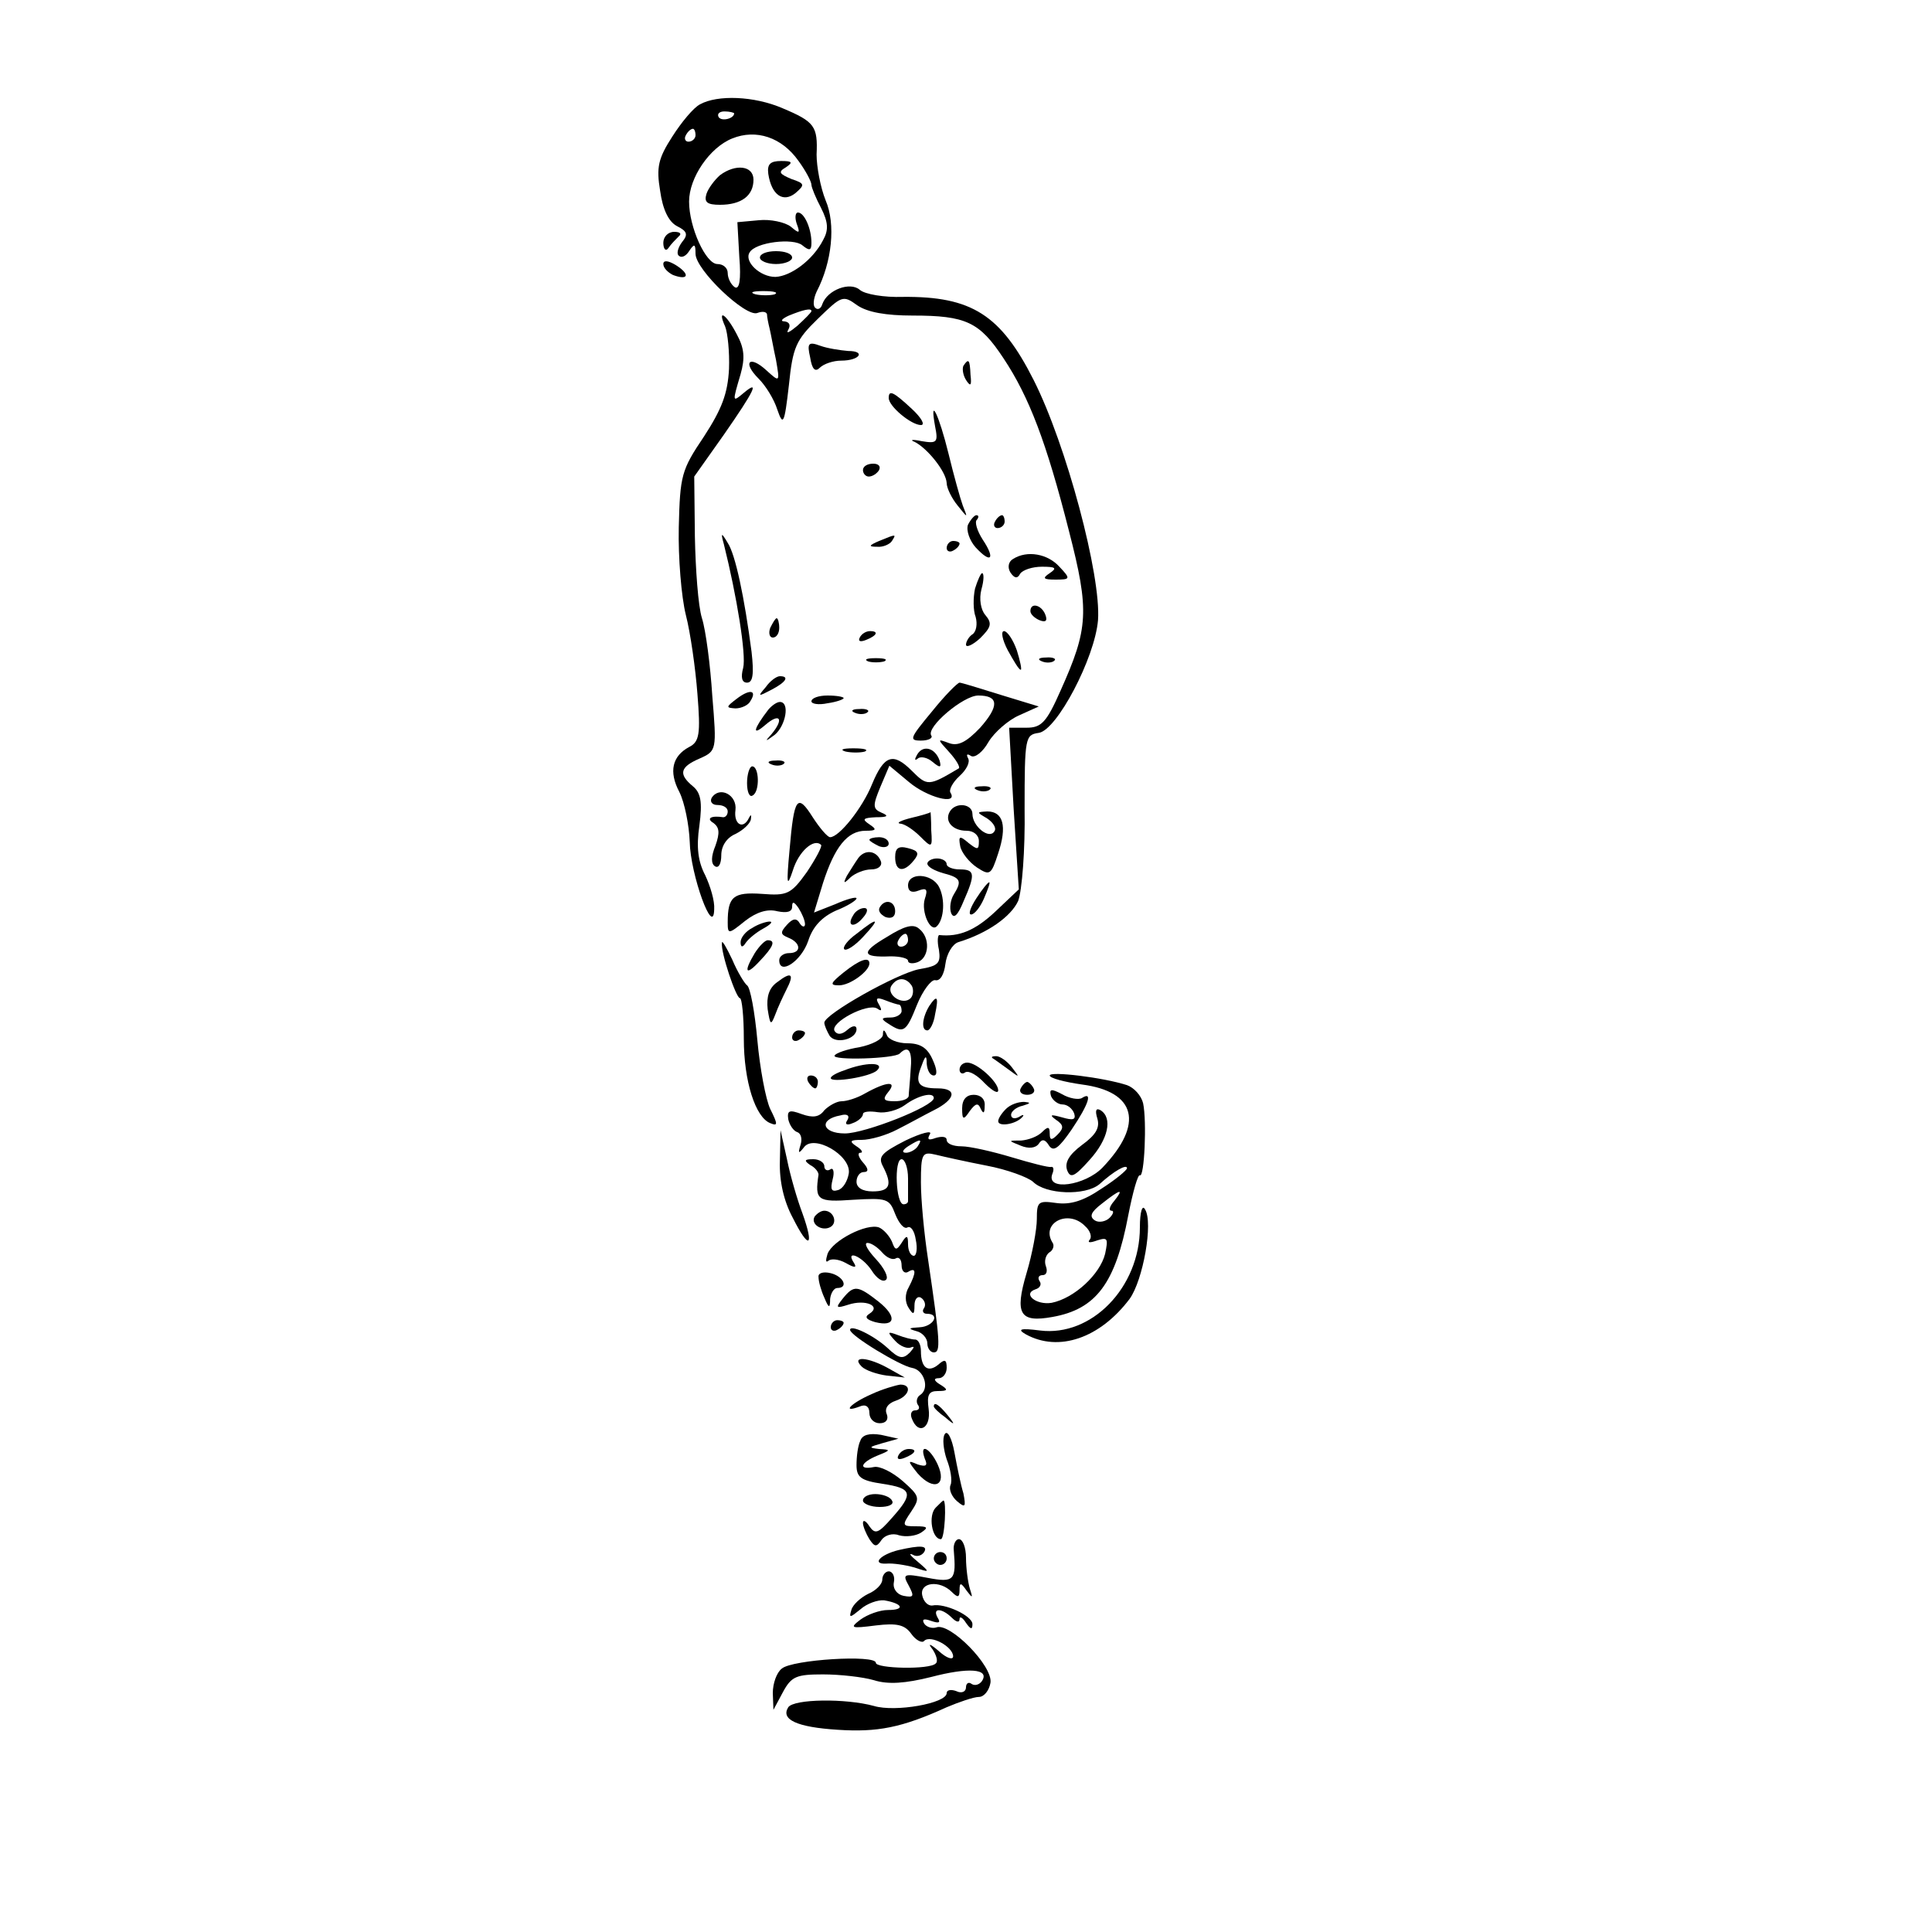 <?xml version="1.0" standalone="no"?>
<!DOCTYPE svg PUBLIC "-//W3C//DTD SVG 20010904//EN"
 "http://www.w3.org/TR/2001/REC-SVG-20010904/DTD/svg10.dtd">
<svg version="1.0" xmlns="http://www.w3.org/2000/svg"
 width="300pt" height="300pt" viewBox="0 0 300 300"
 preserveAspectRatio="xMidYMid meet">
<g transform="translate(0,300) scale(0.1,-0.1)"
fill="#000000" stroke="none">
<path d="M1087 2838 c-10 -5 -29 -28 -43 -50 -22 -34 -25 -48 -19 -84 4 -29
13 -48 26 -55 16 -8 18 -13 8 -25 -6 -8 -9 -18 -5 -21 4 -4 11 -1 16 7 8 12
10 12 10 -4 0 -25 78 -99 96 -92 8 3 14 2 15 -2 0 -4 2 -14 4 -22 2 -8 6 -31
10 -49 6 -35 6 -35 -15 -16 -26 24 -38 13 -12 -13 11 -11 24 -32 29 -48 9 -26
11 -23 18 38 6 59 11 70 45 103 37 36 39 37 61 21 16 -11 45 -16 86 -16 83 0
104 -10 141 -66 40 -60 67 -131 102 -269 32 -124 30 -151 -13 -247 -22 -50
-30 -58 -53 -58 l-27 0 7 -126 8 -125 -37 -35 c-31 -29 -56 -39 -86 -36 -3 1
-4 -10 -1 -23 3 -21 -1 -25 -31 -30 -35 -7 -147 -70 -147 -83 0 -4 4 -13 8
-20 9 -14 42 -6 42 10 0 6 -6 6 -14 -1 -9 -8 -16 -8 -20 -2 -8 13 51 44 66 35
7 -5 8 -3 3 6 -6 10 -4 12 9 7 10 -4 20 -7 22 -7 2 0 4 -4 4 -10 0 -5 -8 -10
-17 -10 -15 0 -16 -2 -3 -10 23 -15 27 -13 44 30 9 22 22 39 28 38 8 -2 14 9
16 25 2 16 11 31 20 34 46 14 82 40 93 64 6 16 11 79 10 143 0 111 1 115 22
118 28 4 87 116 92 175 5 69 -49 272 -100 373 -51 101 -96 130 -203 129 -29
-1 -59 4 -67 11 -15 13 -50 0 -58 -22 -2 -7 -7 -10 -11 -6 -4 3 -3 14 2 25 24
46 30 105 14 142 -8 20 -14 52 -14 71 2 44 -3 51 -53 72 -44 19 -101 21 -128
6z m53 -14 c0 -8 -19 -13 -24 -6 -3 5 1 9 9 9 8 0 15 -2 15 -3z m-60 -34 c0
-5 -5 -10 -11 -10 -5 0 -7 5 -4 10 3 6 8 10 11 10 2 0 4 -4 4 -10z m160 -40
c11 -15 20 -32 20 -37 0 -4 7 -21 15 -36 11 -22 12 -34 3 -50 -16 -31 -50 -56
-74 -57 -24 0 -49 24 -40 38 9 16 68 23 82 11 11 -9 14 -8 14 4 0 22 -11 47
-21 47 -4 0 -5 -8 -2 -17 6 -16 4 -16 -9 -5 -9 7 -32 12 -50 10 l-33 -3 3 -54
c3 -36 0 -51 -7 -47 -6 4 -11 14 -11 22 0 8 -7 14 -16 14 -18 0 -44 57 -44 97
0 37 32 84 67 98 37 15 77 2 103 -35z m-37 -207 c-7 -2 -21 -2 -30 0 -10 3 -4
5 12 5 17 0 24 -2 18 -5z m57 -26 c0 -2 -10 -12 -22 -23 -12 -10 -18 -13 -14
-6 4 7 2 12 -6 13 -7 0 -4 4 7 9 22 9 35 12 35 7z m156 -1048 c3 -6 2 -15 -2
-19 -12 -12 -38 5 -30 19 9 14 23 14 32 0z"/>
<path d="M1193 2730 c5 -33 23 -45 42 -30 15 13 15 15 -6 22 -19 8 -21 11 -9
18 12 8 10 10 -7 10 -17 0 -22 -5 -20 -20z"/>
<path d="M1118 2728 c-8 -7 -18 -20 -21 -29 -4 -13 1 -17 21 -17 33 0 52 14
52 39 0 22 -28 25 -52 7z"/>
<path d="M1180 2600 c0 -5 11 -10 25 -10 14 0 25 5 25 10 0 6 -11 10 -25 10
-14 0 -25 -4 -25 -10z"/>
<path d="M1030 2623 c0 -10 4 -14 8 -8 4 6 11 13 16 18 5 4 2 7 -7 7 -10 0
-17 -8 -17 -17z"/>
<path d="M1030 2590 c0 -6 7 -13 15 -17 24 -9 27 1 5 15 -13 8 -20 8 -20 2z"/>
<path d="M1126 2493 c4 -10 7 -40 6 -66 -2 -38 -11 -62 -39 -105 -35 -52 -37
-60 -39 -141 -1 -47 4 -108 11 -136 7 -27 15 -83 18 -123 5 -62 3 -74 -13 -82
-26 -14 -32 -38 -15 -70 8 -16 15 -51 16 -77 1 -51 37 -150 38 -105 1 13 -6
36 -14 53 -11 21 -14 43 -9 77 5 37 2 51 -10 61 -23 19 -20 30 10 43 27 12 27
13 20 98 -3 47 -10 101 -16 120 -6 19 -10 77 -11 127 l-1 93 46 65 c48 69 56
86 31 65 -18 -15 -18 -15 -5 29 7 25 6 40 -6 62 -16 31 -31 41 -18 12z"/>
<path d="M1258 2445 c3 -19 8 -23 15 -16 6 6 21 11 33 11 29 0 39 15 11 15
-12 1 -32 4 -43 8 -19 7 -21 4 -16 -18z"/>
<path d="M1496 2432 c-2 -4 -1 -14 4 -22 7 -11 9 -9 7 8 -1 24 -3 26 -11 14z"/>
<path d="M1380 2382 c0 -13 35 -42 50 -42 7 0 1 11 -14 25 -29 27 -36 30 -36
17z"/>
<path d="M1452 2338 c5 -25 3 -27 -21 -23 -14 3 -19 2 -11 -1 20 -10 49 -46
50 -64 0 -8 8 -24 17 -35 16 -20 16 -20 8 0 -4 11 -14 47 -22 80 -15 61 -30
92 -21 43z"/>
<path d="M1340 2270 c0 -5 4 -10 9 -10 6 0 13 5 16 10 3 6 -1 10 -9 10 -9 0
-16 -4 -16 -10z"/>
<path d="M1503 2185 c-3 -9 3 -25 12 -35 24 -26 31 -18 11 12 -9 14 -13 28 -9
31 3 4 3 7 -1 7 -3 0 -9 -7 -13 -15z"/>
<path d="M1545 2190 c-3 -5 -1 -10 4 -10 6 0 11 5 11 10 0 6 -2 10 -4 10 -3 0
-8 -4 -11 -10z"/>
<path d="M1124 2155 c20 -80 35 -172 30 -192 -4 -15 -2 -23 6 -23 9 0 11 13 7
48 -11 84 -25 151 -37 169 -10 17 -11 16 -6 -2z"/>
<path d="M1365 2160 c-16 -7 -17 -9 -3 -9 9 -1 20 4 23 9 7 11 7 11 -20 0z"/>
<path d="M1470 2149 c0 -5 5 -7 10 -4 6 3 10 8 10 11 0 2 -4 4 -10 4 -5 0 -10
-5 -10 -11z"/>
<path d="M1573 2132 c-7 -4 -9 -13 -4 -21 6 -9 11 -10 15 -2 4 6 19 11 34 11
21 0 24 -2 12 -10 -12 -8 -10 -10 9 -10 23 0 24 1 6 20 -18 20 -50 26 -72 12z"/>
<path d="M1514 2086 c-3 -14 -3 -34 1 -44 3 -11 1 -23 -5 -27 -5 -3 -10 -11
-10 -16 0 -5 10 -1 22 10 17 17 19 23 8 36 -7 8 -10 25 -6 40 4 14 4 25 1 25
-2 0 -7 -11 -11 -24z"/>
<path d="M1600 2051 c0 -5 7 -11 14 -14 10 -4 13 -1 9 9 -6 15 -23 19 -23 5z"/>
<path d="M1196 2025 c-3 -8 -1 -15 4 -15 6 0 10 7 10 15 0 8 -2 15 -4 15 -2 0
-6 -7 -10 -15z"/>
<path d="M1335 2010 c-3 -6 1 -7 9 -4 18 7 21 14 7 14 -6 0 -13 -4 -16 -10z"/>
<path d="M1565 1990 c9 -16 17 -30 20 -30 2 0 -1 14 -6 30 -6 17 -15 30 -20
30 -5 0 -3 -13 6 -30z"/>
<path d="M1348 1973 c6 -2 18 -2 25 0 6 3 1 5 -13 5 -14 0 -19 -2 -12 -5z"/>
<path d="M1618 1973 c7 -3 16 -2 19 1 4 3 -2 6 -13 5 -11 0 -14 -3 -6 -6z"/>
<path d="M1189 1933 c-13 -15 -12 -15 9 -4 23 12 28 21 13 21 -5 0 -15 -7 -22
-17z"/>
<path d="M1447 1895 c-34 -41 -36 -45 -17 -45 12 0 19 4 16 8 -8 13 50 62 73
62 32 0 33 -16 3 -50 -21 -22 -34 -29 -48 -24 -19 7 -19 7 0 -14 11 -12 17
-23 15 -25 -47 -28 -49 -28 -73 -4 -29 29 -43 25 -62 -21 -15 -37 -51 -82 -65
-82 -4 0 -16 14 -27 31 -24 38 -29 31 -36 -51 -5 -54 -4 -59 5 -32 9 30 33 51
44 40 2 -2 -8 -21 -22 -42 -25 -35 -31 -37 -70 -34 -44 3 -53 -4 -53 -44 0
-19 1 -19 27 2 18 14 35 19 50 15 15 -3 23 -1 23 7 0 9 3 8 10 -2 5 -8 10 -19
10 -25 0 -5 -4 -5 -8 1 -5 9 -11 8 -20 -2 -11 -12 -10 -15 2 -20 20 -8 21 -24
1 -24 -8 0 -15 -5 -15 -11 0 -24 34 -2 45 30 7 22 21 37 43 47 18 7 32 16 32
19 0 3 -15 -1 -33 -9 l-33 -13 14 46 c18 56 38 81 66 81 17 0 18 2 6 10 -12 8
-10 10 10 11 18 0 21 2 9 7 -14 6 -14 11 -2 40 l14 33 30 -25 c28 -24 77 -37
65 -17 -3 4 3 16 14 26 11 10 17 22 13 28 -3 6 -1 7 5 3 6 -3 18 6 27 22 9 15
31 34 47 41 l31 14 -59 18 c-32 10 -61 19 -64 19 -3 0 -23 -20 -43 -45z"/>
<path d="M1144 1915 c-17 -13 -17 -14 -2 -15 9 0 20 5 23 11 11 17 0 20 -21 4z"/>
<path d="M1260 1911 c0 -4 11 -6 25 -3 14 2 25 6 25 8 0 2 -11 4 -25 4 -14 0
-25 -4 -25 -9z"/>
<path d="M1193 1898 c-23 -30 -26 -42 -5 -24 23 20 30 10 10 -14 -11 -12 -10
-12 5 -1 17 14 24 51 8 51 -5 0 -13 -6 -18 -12z"/>
<path d="M1328 1893 c7 -3 16 -2 19 1 4 3 -2 6 -13 5 -11 0 -14 -3 -6 -6z"/>
<path d="M1313 1833 c9 -2 23 -2 30 0 6 3 -1 5 -18 5 -16 0 -22 -2 -12 -5z"/>
<path d="M1424 1828 c-4 -7 -4 -10 1 -6 4 4 15 2 23 -5 12 -10 14 -9 11 2 -7
20 -26 25 -35 9z"/>
<path d="M1198 1813 c7 -3 16 -2 19 1 4 3 -2 6 -13 5 -11 0 -14 -3 -6 -6z"/>
<path d="M1160 1784 c0 -14 4 -23 9 -19 11 6 10 45 -1 45 -4 0 -8 -12 -8 -26z"/>
<path d="M1518 1773 c7 -3 16 -2 19 1 4 3 -2 6 -13 5 -11 0 -14 -3 -6 -6z"/>
<path d="M1105 1761 c-3 -6 1 -11 9 -11 9 0 16 -4 16 -10 0 -5 -3 -9 -7 -9
-19 3 -27 -2 -15 -9 9 -7 10 -15 3 -35 -7 -17 -7 -28 -1 -32 6 -4 10 4 10 17
0 14 8 27 22 33 12 6 23 16 24 23 1 7 0 8 -3 2 -9 -19 -24 -10 -21 12 3 24
-25 38 -37 19z"/>
<path d="M1475 1740 c-9 -15 4 -30 26 -30 11 0 19 -7 19 -16 0 -14 -2 -14 -16
-3 -14 12 -16 11 -13 -5 2 -10 14 -25 26 -33 20 -13 22 -12 33 22 14 42 8 65
-17 65 -17 -1 -17 -1 0 -11 9 -6 15 -15 11 -20 -8 -13 -34 8 -34 27 0 16 -26
19 -35 4z"/>
<path d="M1415 1730 c-16 -4 -24 -8 -17 -9 6 0 20 -9 31 -20 18 -18 19 -18 17
10 0 16 -1 28 -1 28 0 -1 -13 -5 -30 -9z"/>
<path d="M1350 1696 c0 -2 7 -6 15 -10 8 -3 15 -1 15 4 0 6 -7 10 -15 10 -8 0
-15 -2 -15 -4z"/>
<path d="M1390 1669 c0 -22 13 -25 29 -5 9 11 7 15 -9 19 -15 4 -20 0 -20 -14z"/>
<path d="M1333 1668 c-5 -7 -13 -20 -18 -28 -6 -12 -5 -13 6 -2 7 6 21 12 32
12 10 0 17 5 15 12 -6 17 -24 20 -35 6z"/>
<path d="M1440 1659 c0 -5 11 -11 25 -15 27 -7 29 -12 16 -33 -5 -8 -7 -21 -4
-29 4 -9 10 -4 19 18 19 43 18 50 -6 50 -11 0 -20 4 -20 8 0 5 -7 9 -15 9 -8
0 -15 -4 -15 -8z"/>
<path d="M1410 1625 c0 -9 6 -12 16 -8 13 5 15 2 10 -13 -6 -20 9 -53 19 -42
11 11 13 42 3 61 -11 21 -48 23 -48 2z"/>
<path d="M1516 1605 c-9 -14 -13 -25 -8 -25 5 0 14 11 20 25 6 14 10 25 8 25
-2 0 -11 -11 -20 -25z"/>
<path d="M1366 1591 c-3 -5 1 -11 9 -15 9 -3 15 0 15 9 0 16 -16 20 -24 6z"/>
<path d="M1325 1579 c-11 -17 1 -21 15 -4 8 9 8 15 2 15 -6 0 -14 -5 -17 -11z"/>
<path d="M1168 1559 c-10 -5 -18 -15 -18 -22 0 -8 3 -9 8 -1 4 6 16 16 27 22
11 6 16 11 10 11 -5 0 -18 -4 -27 -10z"/>
<path d="M1330 1550 c-14 -10 -22 -21 -19 -24 3 -3 16 5 29 19 28 30 24 32
-10 5z"/>
<path d="M1377 1545 c-41 -24 -39 -32 6 -30 15 0 27 -3 27 -7 0 -4 7 -5 15 -2
18 7 20 38 2 52 -9 8 -23 4 -50 -13z m33 -5 c0 -5 -5 -10 -11 -10 -5 0 -7 5
-4 10 3 6 8 10 11 10 2 0 4 -4 4 -10z"/>
<path d="M1121 1536 c-2 -15 22 -86 28 -86 3 0 6 -28 6 -63 0 -66 18 -122 41
-131 12 -5 12 -2 0 22 -7 15 -16 63 -20 107 -4 44 -11 82 -16 85 -4 3 -15 21
-23 40 -9 19 -16 31 -16 26z"/>
<path d="M1172 1520 c-18 -30 -14 -36 8 -12 21 22 25 32 12 32 -4 0 -13 -9
-20 -20z"/>
<path d="M1310 1490 c-21 -17 -22 -20 -7 -20 17 0 47 22 47 34 0 11 -15 6 -40
-14z"/>
<path d="M1207 1475 c-13 -9 -17 -23 -15 -42 4 -25 5 -26 12 -8 4 11 12 28 17
38 13 25 8 29 -14 12z"/>
<path d="M1443 1438 c-11 -18 -13 -38 -3 -38 4 0 10 11 12 25 6 28 3 31 -9 13z"/>
<path d="M1230 1389 c0 -5 5 -7 10 -4 6 3 10 8 10 11 0 2 -4 4 -10 4 -5 0 -10
-5 -10 -11z"/>
<path d="M1371 1393 c-1 -7 -17 -15 -36 -19 -19 -3 -37 -9 -39 -13 -5 -8 93
-5 101 3 14 14 20 4 17 -26 -1 -18 -3 -36 -3 -40 -1 -5 -11 -8 -22 -8 -17 0
-19 3 -10 14 15 18 -2 17 -36 -2 -12 -7 -28 -12 -36 -12 -8 0 -20 -7 -27 -14
-8 -11 -18 -12 -35 -6 -19 7 -23 6 -21 -8 2 -9 8 -18 14 -20 6 -2 8 -11 5 -20
-4 -13 -3 -14 5 -4 15 22 74 -12 70 -40 -2 -12 -9 -24 -17 -26 -10 -3 -12 1
-8 17 3 11 1 19 -4 15 -5 -3 -9 0 -9 5 0 6 -8 11 -17 11 -14 0 -15 -2 -5 -9 8
-4 13 -11 13 -15 -6 -40 -2 -43 54 -39 52 3 56 2 65 -22 6 -15 14 -24 19 -21
5 3 11 -5 13 -19 3 -14 1 -25 -3 -25 -5 0 -9 8 -9 18 0 14 -2 15 -10 2 -8 -12
-10 -12 -15 2 -4 9 -13 19 -20 22 -19 7 -72 -20 -80 -41 -3 -10 -3 -14 1 -11
4 4 16 3 27 -3 14 -8 18 -8 13 0 -14 21 12 11 27 -11 8 -13 18 -20 23 -15 4 4
-3 18 -16 32 -13 14 -19 25 -13 25 6 0 16 -7 23 -15 7 -8 16 -12 21 -9 5 3 9
-2 9 -11 0 -9 5 -13 10 -10 13 8 13 -1 1 -24 -6 -10 -6 -23 0 -32 7 -11 9 -11
9 4 0 10 5 15 10 12 6 -4 8 -11 5 -16 -4 -5 -1 -9 4 -9 22 0 10 -20 -11 -21
-17 -1 -19 -2 -5 -6 9 -2 17 -11 17 -19 0 -8 5 -14 10 -14 11 0 10 16 -9 145
-6 39 -11 92 -11 119 0 45 2 48 23 43 12 -3 48 -11 79 -17 32 -6 64 -18 72
-25 20 -20 81 -22 103 -4 23 21 43 32 43 25 0 -3 -18 -18 -40 -32 -28 -19 -48
-25 -70 -22 -28 4 -30 2 -30 -25 0 -16 -7 -54 -16 -84 -19 -64 -10 -77 40 -68
68 12 98 52 118 158 7 36 15 64 18 62 7 -4 11 84 5 112 -3 12 -14 24 -25 28
-37 12 -120 22 -120 15 0 -4 22 -10 50 -14 84 -11 97 -61 32 -129 -27 -28 -88
-37 -78 -10 3 7 2 12 -2 11 -4 -1 -31 6 -61 15 -30 9 -65 17 -78 17 -13 0 -23
4 -23 10 0 5 -7 6 -17 3 -11 -4 -14 -3 -9 6 4 6 -13 2 -38 -10 -37 -19 -43
-25 -35 -40 15 -29 11 -39 -16 -39 -16 0 -25 6 -25 15 0 8 5 15 11 15 8 0 8 5
-1 15 -7 8 -9 15 -4 15 5 0 2 5 -6 10 -12 8 -10 10 8 10 13 0 38 7 55 16 18 9
43 23 57 30 34 17 37 34 6 34 -30 0 -36 8 -25 35 6 17 8 17 8 3 1 -10 5 -18
11 -18 6 0 5 10 -2 25 -8 18 -19 25 -39 25 -15 0 -30 6 -32 13 -4 9 -6 9 -6 0z
m79 -98 c0 -13 -107 -55 -138 -55 -36 0 -41 22 -7 28 10 3 15 0 11 -7 -5 -7
-1 -9 8 -5 9 3 16 10 16 14 0 4 10 5 23 3 12 -2 31 3 42 11 20 15 45 21 45 11z
m-25 -75 c-3 -5 -12 -10 -18 -10 -7 0 -6 4 3 10 19 12 23 12 15 0z m-15 -50
c0 -16 0 -32 0 -35 0 -3 -3 -5 -7 -5 -12 0 -15 70 -3 70 5 0 10 -13 10 -30z
m320 -35 c-7 -8 -9 -15 -4 -15 4 0 3 -5 -3 -11 -6 -6 -17 -8 -23 -4 -9 6 -6
13 11 26 29 23 35 24 19 4z m-45 -39 c8 -7 11 -17 7 -21 -4 -5 1 -5 12 -1 16
5 17 3 12 -21 -8 -32 -48 -69 -83 -76 -24 -4 -46 14 -25 21 7 2 10 8 6 13 -3
5 -1 9 5 9 6 0 8 6 5 14 -3 8 0 17 5 21 6 3 9 11 5 16 -18 30 25 52 51 25z"/>
<path d="M1541 1357 c2 -1 13 -9 24 -17 19 -14 19 -14 6 3 -7 9 -18 17 -24 17
-6 0 -8 -1 -6 -3z"/>
<path d="M1311 1338 c-12 -4 -21 -9 -21 -12 0 -8 62 2 72 12 13 13 -18 13 -51
0z"/>
<path d="M1490 1339 c0 -5 4 -8 9 -4 6 3 19 -5 30 -17 12 -12 21 -17 21 -11 0
13 -33 43 -48 43 -7 0 -12 -5 -12 -11z"/>
<path d="M1255 1320 c3 -5 8 -10 11 -10 2 0 4 5 4 10 0 6 -5 10 -11 10 -5 0
-7 -4 -4 -10z"/>
<path d="M1585 1310 c-3 -5 1 -10 10 -10 9 0 13 5 10 10 -3 6 -8 10 -10 10 -2
0 -7 -4 -10 -10z"/>
<path d="M1632 1298 c3 -7 11 -13 18 -13 7 0 15 -6 18 -14 3 -10 -2 -11 -19
-6 -18 5 -20 4 -9 -4 12 -8 12 -13 2 -23 -9 -9 -12 -9 -12 2 0 11 -3 11 -12 2
-7 -7 -21 -12 -32 -13 -21 0 -21 0 -1 -8 12 -5 23 -4 28 3 5 8 10 7 16 -3 7
-10 15 -4 35 25 27 40 33 60 16 49 -5 -3 -19 -1 -31 6 -17 9 -20 8 -17 -3z"/>
<path d="M1494 1279 c0 -18 2 -19 12 -4 9 12 13 13 17 3 4 -8 6 -7 6 5 1 10
-6 17 -17 17 -11 0 -18 -7 -18 -21z"/>
<path d="M1562 1278 c-7 -7 -12 -15 -12 -19 0 -9 27 -5 37 6 4 4 2 5 -4 1 -7
-4 -13 -3 -13 3 0 5 8 12 18 14 13 4 13 5 2 6 -9 0 -21 -4 -28 -11z"/>
<path d="M1704 1263 c4 -14 -2 -25 -24 -41 -20 -15 -27 -27 -23 -39 5 -13 11
-11 35 16 29 32 36 65 17 77 -7 4 -9 0 -5 -13z"/>
<path d="M1211 1197 c-1 -31 6 -62 20 -88 25 -50 34 -46 15 7 -8 21 -19 59
-24 84 l-10 45 -1 -48z"/>
<path d="M1770 1094 c0 -93 -75 -170 -155 -160 -31 4 -36 2 -22 -6 51 -28 115
-6 161 55 21 29 37 119 24 139 -4 8 -8 -3 -8 -28z"/>
<path d="M1265 1111 c-7 -12 12 -24 25 -16 11 7 4 25 -10 25 -5 0 -11 -4 -15
-9z"/>
<path d="M1271 1017 c0 -7 4 -21 9 -32 7 -17 9 -17 9 -2 1 9 6 17 11 17 18 0
10 18 -10 23 -12 3 -20 0 -19 -6z"/>
<path d="M1309 984 c-12 -15 -11 -16 8 -10 27 9 52 -2 33 -14 -8 -5 -5 -9 9
-13 32 -8 34 9 5 32 -32 25 -38 26 -55 5z"/>
<path d="M1290 939 c0 -5 5 -7 10 -4 6 3 10 8 10 11 0 2 -4 4 -10 4 -5 0 -10
-5 -10 -11z"/>
<path d="M1320 935 c0 -9 78 -56 96 -59 19 -3 28 -32 13 -42 -5 -3 -7 -10 -4
-15 4 -5 2 -9 -4 -9 -6 0 -8 -6 -5 -13 10 -26 30 -15 26 15 -3 22 0 28 14 28
16 0 17 2 4 10 -10 6 -11 10 -2 10 6 0 12 7 12 16 0 13 -3 14 -13 5 -16 -13
-27 -5 -27 21 0 10 -4 18 -9 18 -5 0 -17 3 -27 7 -16 6 -17 5 -4 -9 8 -9 20
-13 25 -10 6 2 4 -1 -2 -8 -11 -11 -17 -10 -35 7 -22 20 -58 37 -58 28z"/>
<path d="M1338 878 c6 -6 24 -12 39 -14 l28 -3 -25 14 c-32 18 -59 20 -42 3z"/>
<path d="M1353 835 c-32 -14 -47 -30 -18 -19 9 4 15 0 15 -10 0 -9 7 -16 16
-16 10 0 14 6 11 14 -4 9 2 17 14 21 21 7 26 25 7 25 -7 -1 -28 -7 -45 -15z"/>
<path d="M1450 816 c0 -2 8 -10 18 -17 15 -13 16 -12 3 4 -13 16 -21 21 -21
13z"/>
<path d="M1336 763 c-4 -8 -6 -25 -6 -38 0 -19 7 -24 40 -29 47 -7 49 -15 15
-53 -21 -24 -26 -26 -35 -13 -5 8 -10 11 -10 5 0 -5 5 -17 10 -25 8 -12 11
-13 19 -1 5 7 17 11 27 7 11 -3 26 -1 34 4 12 8 11 10 -8 10 -21 0 -22 1 -7
23 14 21 13 24 -13 47 -16 14 -36 24 -45 22 -25 -5 -21 7 6 18 20 8 21 9 2 10
-17 2 -16 3 5 9 l25 7 -27 6 c-18 3 -29 0 -32 -9z"/>
<path d="M1467 773 c-4 -6 -2 -24 3 -39 6 -15 9 -33 6 -40 -3 -7 2 -18 10 -25
13 -11 14 -9 10 12 -4 13 -10 42 -14 64 -4 22 -11 35 -15 28z"/>
<path d="M1395 740 c-3 -6 1 -7 9 -4 18 7 21 14 7 14 -6 0 -13 -4 -16 -10z"/>
<path d="M1436 735 c5 -11 2 -13 -11 -9 -16 7 -16 6 0 -14 25 -28 46 -19 31
14 -12 26 -29 34 -20 9z"/>
<path d="M1340 670 c0 -5 12 -10 26 -10 14 0 23 4 19 10 -3 6 -15 10 -26 10
-10 0 -19 -4 -19 -10z"/>
<path d="M1453 659 c-12 -12 -6 -49 8 -49 6 0 9 60 4 60 -1 0 -6 -5 -12 -11z"/>
<path d="M1481 593 c4 -47 1 -51 -41 -43 -37 7 -39 6 -29 -12 9 -17 8 -19 -8
-16 -10 2 -17 11 -15 21 2 9 -2 17 -8 17 -5 0 -10 -6 -10 -13 0 -7 -10 -17
-22 -22 -12 -6 -24 -17 -26 -25 -4 -13 -2 -12 14 1 10 9 27 15 37 14 29 -5 33
-15 6 -15 -13 0 -32 -7 -43 -15 -17 -13 -15 -14 24 -9 33 4 45 1 55 -13 7 -10
17 -15 20 -11 10 10 45 -9 45 -24 0 -6 -10 -3 -22 8 -14 12 -18 13 -10 3 6 -9
9 -19 5 -22 -9 -10 -93 -8 -93 1 0 13 -130 5 -146 -9 -8 -6 -14 -23 -14 -38
l1 -26 15 28 c13 24 21 27 62 27 26 0 62 -4 79 -9 22 -7 49 -5 89 5 57 15 91
13 79 -6 -4 -6 -11 -8 -16 -5 -5 4 -9 1 -9 -5 0 -7 -7 -10 -15 -6 -8 3 -15 2
-15 -3 0 -16 -80 -30 -113 -20 -44 12 -124 11 -133 -2 -12 -19 13 -31 77 -35
61 -4 99 3 169 35 19 8 42 16 50 16 8 0 16 10 18 22 4 26 -63 94 -84 86 -6 -2
-15 0 -19 6 -4 7 0 8 11 4 12 -4 15 -3 10 5 -9 16 7 15 22 0 7 -7 12 -8 12 -2
0 5 5 2 10 -6 7 -10 10 -11 10 -2 0 13 -43 33 -62 29 -7 -1 -14 6 -16 16 -4
20 27 24 46 5 9 -9 12 -9 12 3 0 12 2 12 11 -1 9 -12 10 -12 5 3 -3 10 -6 32
-6 48 0 16 -5 29 -11 29 -5 0 -9 -8 -8 -17z"/>
<path d="M1395 593 c-28 -7 -42 -22 -19 -21 10 1 30 -2 44 -6 24 -8 25 -8 5 9
-11 9 -15 14 -8 11 6 -4 14 -2 18 4 6 10 -5 11 -40 3z"/>
<path d="M1450 580 c0 -5 5 -10 10 -10 6 0 10 5 10 10 0 6 -4 10 -10 10 -5 0
-10 -4 -10 -10z"/>
</g>
</svg>
